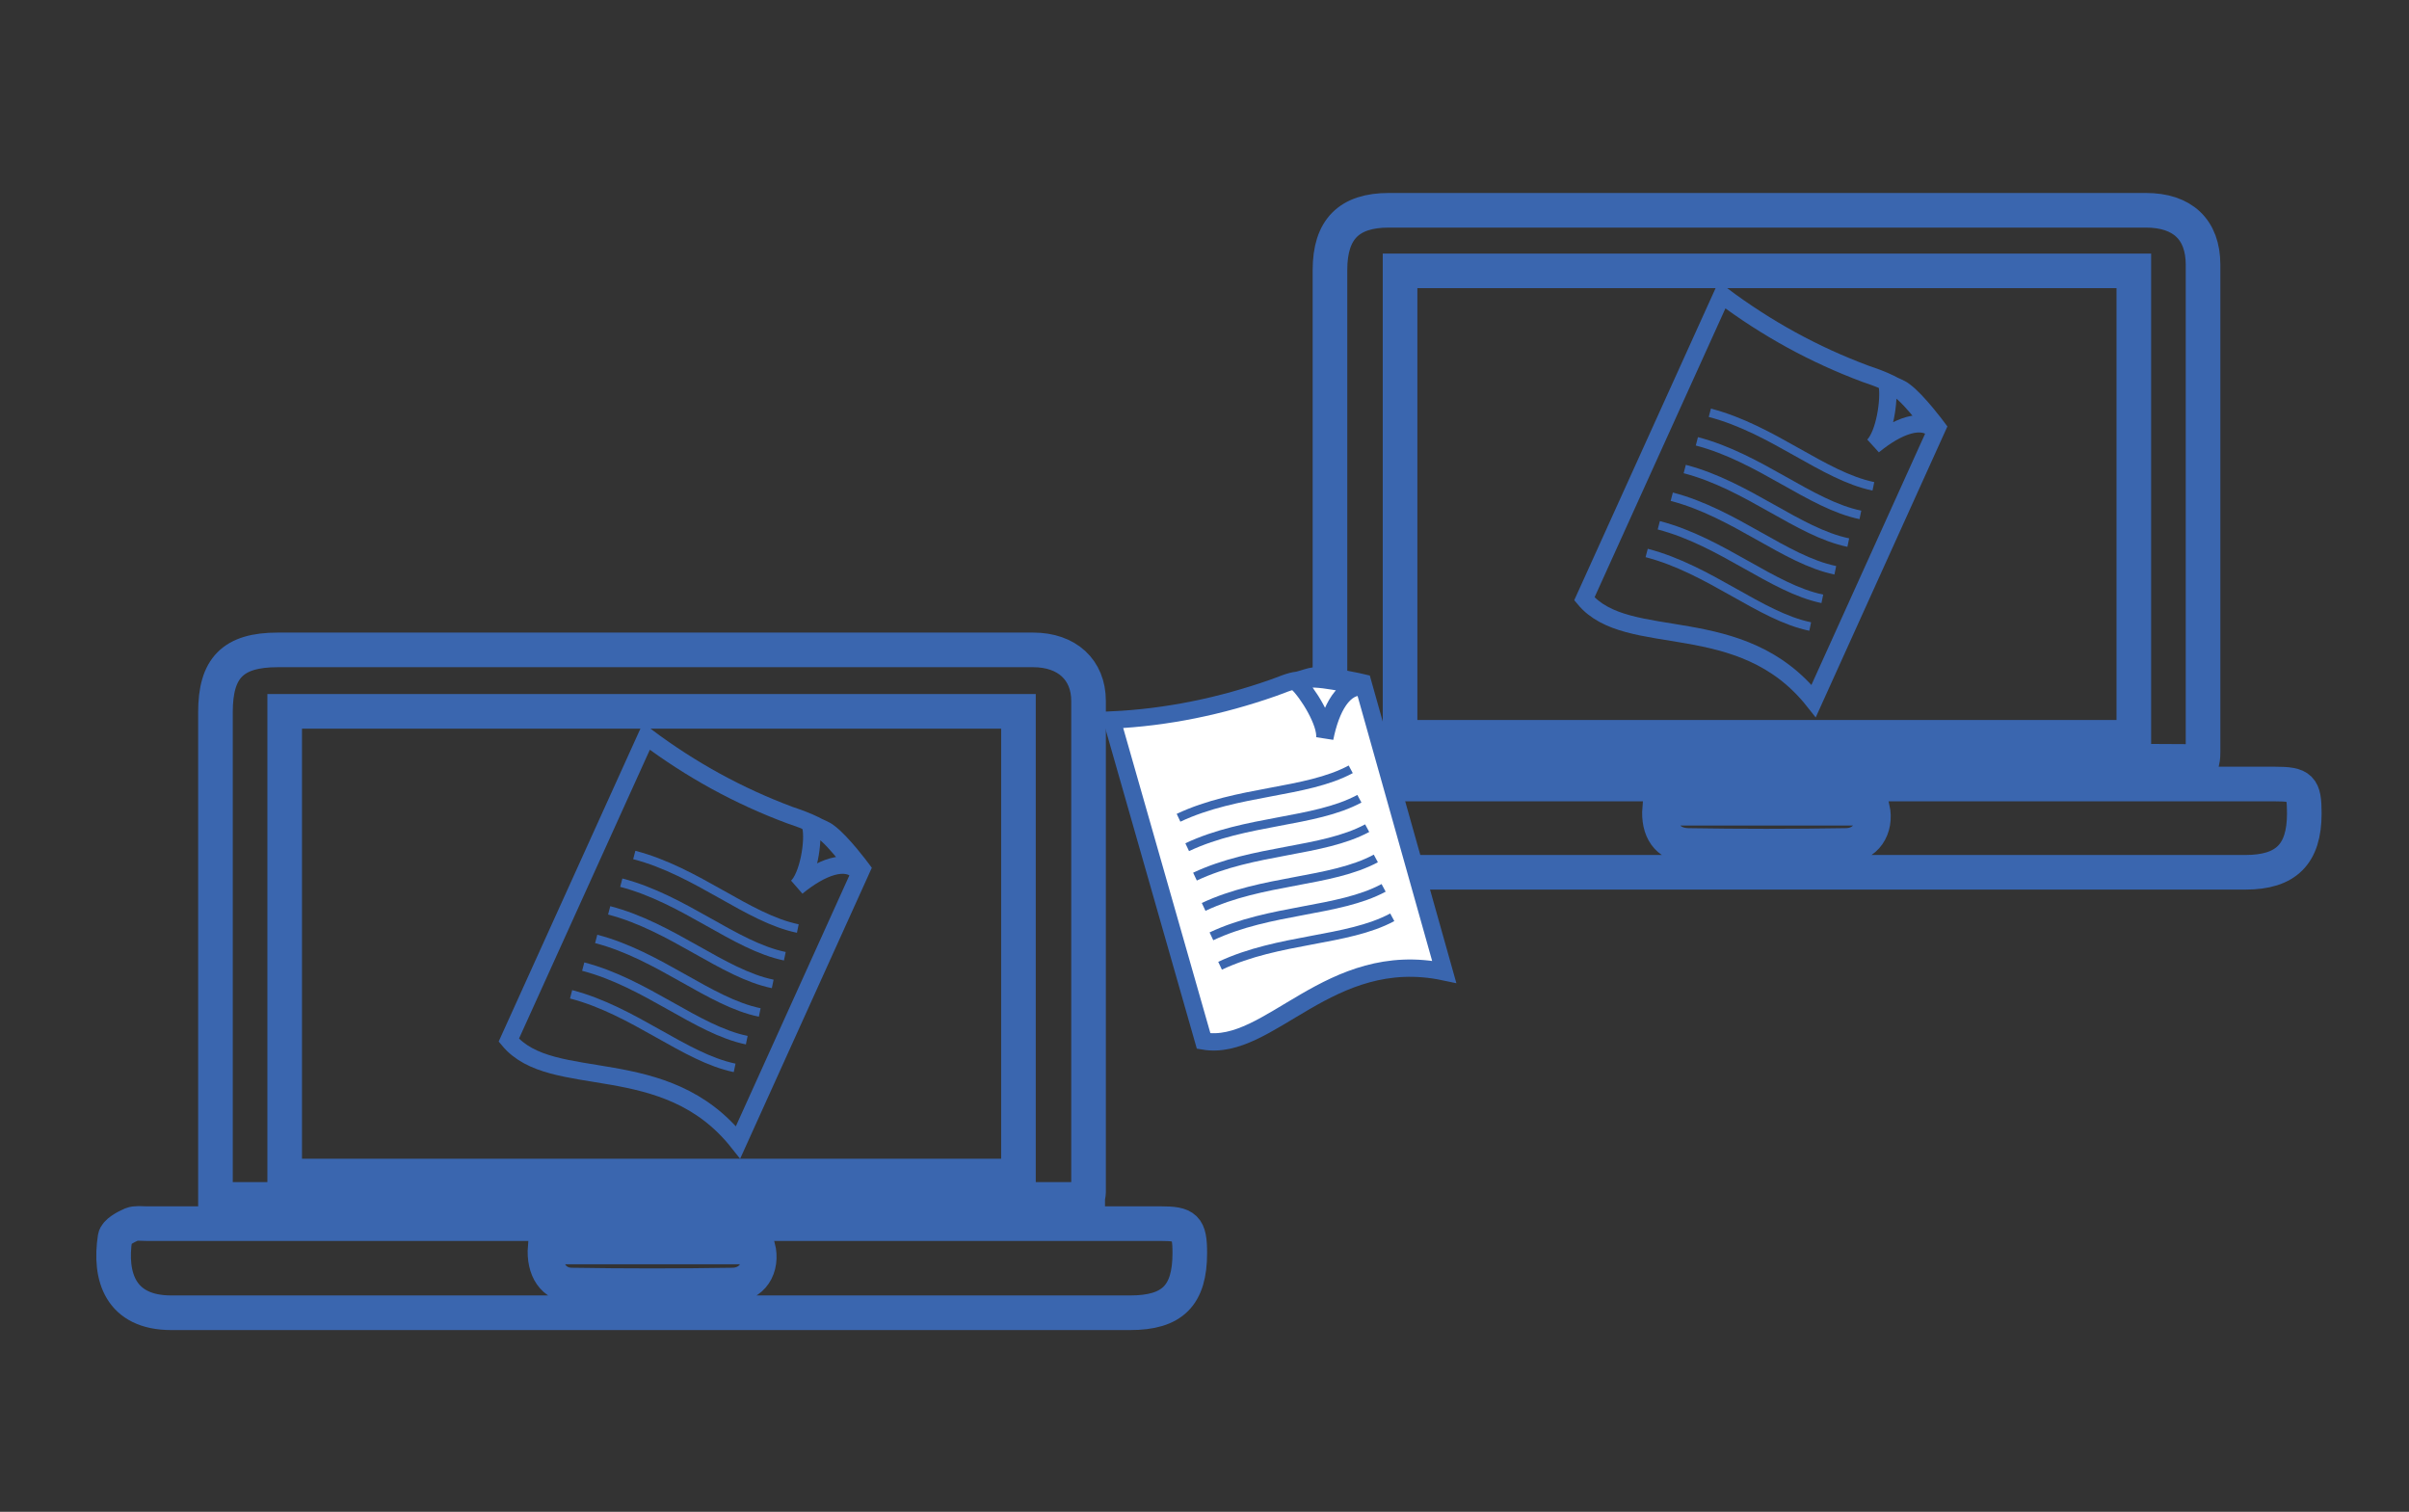 <svg xmlns="http://www.w3.org/2000/svg" xmlns:xlink="http://www.w3.org/1999/xlink" id="Layer_1" x="0px" y="0px" viewBox="0 0 278.4 174.7" style="enable-background:new 0 0 278.4 174.7;" xml:space="preserve"><rect x="0" y="0" width="278.4" height="174.7" fill="#333333" stroke="none"/><style type="text/css">	.st0{fill:#3A66AF;stroke:#3A66AF;stroke-width:3;stroke-miterlimit:10;}	.st1{fill:#3A66AF;}	.st2{fill:none;stroke:#3A66AF;stroke-width:2;stroke-miterlimit:10;}	.st3{fill:none;stroke:#000000;stroke-width:2;stroke-miterlimit:10;}	.st4{fill:none;stroke:#000000;stroke-miterlimit:10;}	.st5{fill:none;stroke:#3A66AF;stroke-width:4;stroke-miterlimit:10;}	.st6{fill:none;stroke:#3A66AF;stroke-miterlimit:10;}	.st7{fill:#FFFFFF;stroke:#3A66AF;stroke-width:2;stroke-miterlimit:10;}	.st8{fill:none;stroke:#3A66AF;stroke-width:3;stroke-miterlimit:10;}	.st9{fill:#1F558C;stroke:#20568C;stroke-width:0.75;stroke-miterlimit:10;}	.st10{fill:#1F558C;}	.st11{fill:#231F20;}	.st12{fill:none;stroke:#20568C;stroke-width:0.75;stroke-miterlimit:10;}	.st13{fill:none;stroke:#20568C;stroke-miterlimit:10;}	.st14{fill:#FFFFFF;}</style><g>	<g>		<path class="st5" d="M24.9,138.6c0-0.7,0-1.4,0-2c0-18.1,0-36.2,0-54.3c0-5.1,2-7.2,7.2-7.2c29.1,0,58.2,0,87.3,0   c3.9,0,6.4,2.3,6.4,5.9c0,18.9,0,37.9,0,56.8c0,0.2-0.1,0.5-0.1,0.8C92.2,138.6,58.7,138.6,24.9,138.6z M32.9,135.9   c28.4,0,56.6,0,84.8,0c0-18,0-35.8,0-53.7c-28.3,0-56.5,0-84.8,0C32.9,100.2,32.9,118,32.9,135.9z"></path>		<path class="st5" d="M75.4,141.4c19.6,0,39.1,0,58.7,0c2.9,0,3.4,0.4,3.4,3.4c0,4.9-2,6.9-6.9,6.9c-36.9,0-73.9,0-110.8,0   c-5.9,0-7.2-4.2-6.5-8.7c0.1-0.6,1.2-1.2,1.9-1.5c0.5-0.2,1.1-0.1,1.7-0.1C36.4,141.4,55.9,141.4,75.4,141.4z M63,144.1   c-0.2,2.6,1,4.4,3.1,4.4c6.2,0.1,12.3,0.1,18.5,0c2.3,0,3.6-2,3-4.4C79.4,144.1,71.3,144.1,63,144.1z"></path>	</g>	<g>		<path class="st5" d="M153.7,87.8c0-0.7,0-1.3,0-1.9c0-18.2,0-36.5,0-54.7c0-4.7,2.2-6.9,6.8-6.9c29.2,0,58.3,0,87.5,0   c4.2,0,6.6,2.2,6.6,6.3c0,18.8,0,37.5,0,56.3c0,0.3,0,0.6-0.1,1.1C221,87.8,187.5,87.8,153.7,87.8z M246.6,31.3   c-28.3,0-56.5,0-84.8,0c0,18,0,35.9,0,53.9c28.3,0,56.5,0,84.8,0C246.6,67.2,246.6,49.4,246.6,31.3z"></path>		<path class="st5" d="M204.2,90.6c19.6,0,39.1,0,58.7,0c3,0,3.4,0.4,3.4,3.4c0,4.7-2.1,6.8-6.8,6.8c-36.9,0-73.8,0-110.7,0   c-5.2,0-7.5-3.4-6.7-8.5c0.1-0.6,1.1-1.2,1.8-1.6c0.4-0.2,1-0.1,1.5-0.1C165,90.6,184.6,90.6,204.2,90.6z M191.8,93.4   c-0.2,2.5,0.9,4.2,3.2,4.3c6.1,0.1,12.2,0.1,18.3,0c2.3,0,3.6-2,3.1-4.3C208.2,93.4,200,93.4,191.8,93.4z"></path>	</g>	<g>		<path class="st2" d="M74.7,85.1c5.2,3.9,10.7,6.9,16.6,9.1c0.9,0.3,2,0.7,2.8,1.1c0.7,0.4,1.2,0.5,1.7,0.9   c1.5,1.1,3.8,4.2,3.8,4.2L85.3,132c-8.4-10.6-21.5-5.8-26.5-11.8L74.7,85.1z"></path>		<path class="st2" d="M92.1,102.5c2.8-2.3,5.7-3.4,7.2-1.7c-1.8-2.3-4.2-5.5-5.6-5.3C94.1,97.2,93.4,101.3,92.1,102.5z"></path>		<g>			<path class="st6" d="M73.3,98.8c7.3,1.9,13.1,7.3,18.9,8.5"></path>			<path class="st6" d="M71.8,102c7.3,1.9,13.1,7.3,18.9,8.5"></path>			<path class="st6" d="M70.4,105.2c7.3,1.9,13.1,7.3,18.9,8.5"></path>			<path class="st6" d="M68.9,108.5c7.3,1.9,13.1,7.3,18.9,8.5"></path>			<path class="st6" d="M67.4,111.7c7.3,1.9,13.1,7.3,18.9,8.5"></path>			<path class="st6" d="M66,114.9c7.3,1.9,13.1,7.3,18.9,8.5"></path>		</g>	</g>	<g>		<path class="st2" d="M199,34.1c5.2,3.9,10.7,6.9,16.6,9.1c0.9,0.3,2,0.7,2.8,1.1c0.7,0.4,1.2,0.5,1.7,0.9c1.5,1.1,3.8,4.2,3.8,4.2   L209.6,81c-8.4-10.6-21.5-5.8-26.5-11.8L199,34.1z"></path>		<path class="st2" d="M216.5,51.5c2.8-2.3,5.7-3.4,7.2-1.7c-1.8-2.3-4.2-5.5-5.6-5.3C218.4,46.2,217.8,50.2,216.5,51.5z"></path>		<g>			<path class="st6" d="M197.6,47.7c7.3,1.9,13.1,7.3,18.9,8.5"></path>			<path class="st6" d="M196.1,51c7.3,1.9,13.1,7.3,18.9,8.5"></path>			<path class="st6" d="M194.7,54.2c7.3,1.9,13.1,7.3,18.9,8.5"></path>			<path class="st6" d="M193.2,57.4c7.3,1.9,13.1,7.3,18.9,8.5"></path>			<path class="st6" d="M191.7,60.7c7.3,1.9,13.1,7.3,18.9,8.5"></path>			<path class="st6" d="M190.3,63.9c7.3,1.9,13.1,7.3,18.9,8.5"></path>		</g>	</g>	<g>		<path class="st7" d="M128.5,83.2c6.4-0.3,12.6-1.6,18.6-3.7c0.9-0.3,1.9-0.8,2.9-0.9c0.8-0.2,1.2-0.4,1.9-0.5   c1.8-0.1,5.6,0.8,5.6,0.8l9.4,33.4c-13.3-2.8-20.2,9.3-27.8,8L128.5,83.2z"></path>		<path class="st2" d="M153.1,85.3c0.7-3.5,2.2-6.2,4.5-5.9c-2.9-0.6-6.8-1.5-7.7-0.5C151.1,80,153.3,83.5,153.1,85.3z"></path>		<g>			<path class="st6" d="M136.2,94.5c6.8-3.2,14.7-2.8,19.9-5.6"></path>			<path class="st6" d="M137.2,97.9c6.8-3.2,14.7-2.8,19.9-5.6"></path>			<path class="st6" d="M138.1,101.3c6.8-3.2,14.7-2.8,19.9-5.6"></path>			<path class="st6" d="M139.1,104.8c6.8-3.2,14.7-2.8,19.9-5.6"></path>			<path class="st6" d="M140,108.2c6.8-3.2,14.7-2.8,19.9-5.6"></path>			<path class="st6" d="M141,111.6c6.8-3.2,14.7-2.8,19.9-5.6"></path>		</g>	</g></g></svg>